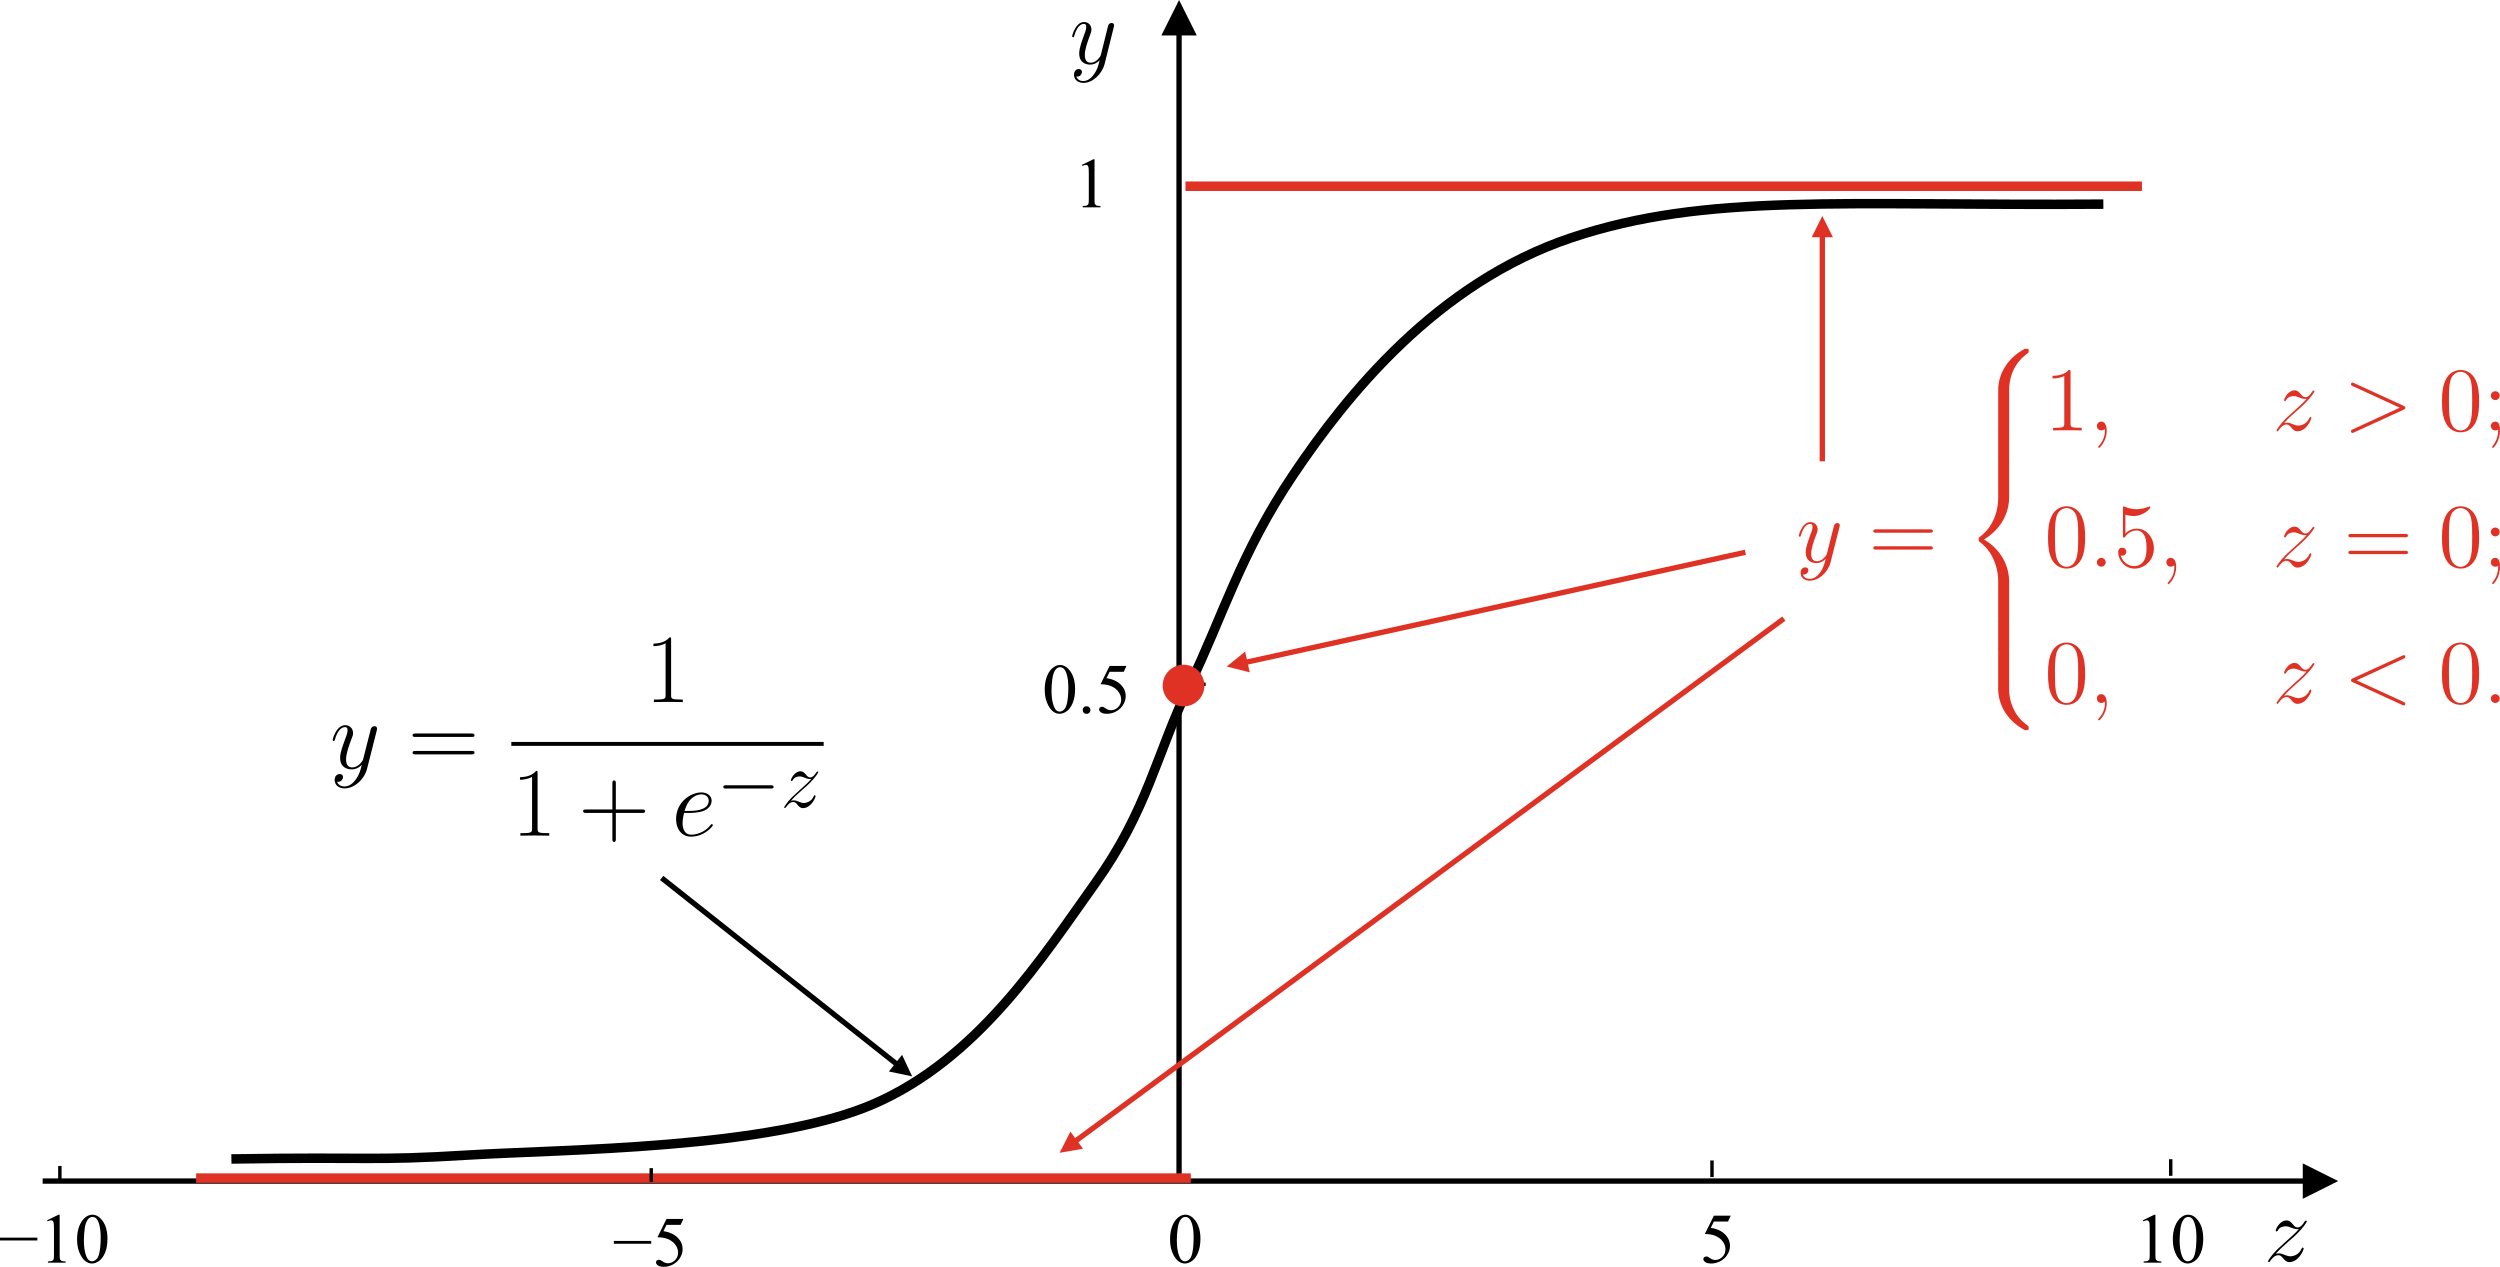 <?xml version="1.0" encoding="UTF-8" standalone="no"?>
<svg
   width="255.117pt"
   height="129.273pt"
   viewBox="0 0 255.117 129.273"
   version="1.1"
   id="svg3676"
   xmlns="http://www.w3.org/2000/svg"
   xmlns:svg="http://www.w3.org/2000/svg">
  <defs
     id="defs458" />
  <path
     fill-rule="nonzero"
     fill="#000000"
     fill-opacity="1"
     d="m 120.047,3.254 h 0.543 V 120.281 h -0.543 z M 118.512,3.617 120.32,-5.0000001e-6 122.129,3.617 h -3.617"
     id="path3448" />
  <path
     fill-rule="nonzero"
     fill="#000000"
     fill-opacity="1"
     d="M 4.352,120.254 H 235.348 v 0.543 H 4.352 Z m 230.637,-1.535 3.617,1.805 -3.617,1.809 v -3.613"
     id="path3450" />
  <path
     fill="none"
     stroke-width="0.35"
     stroke-linecap="butt"
     stroke-linejoin="miter"
     stroke="#000000"
     stroke-opacity="1"
     stroke-miterlimit="10"
     d="m 121.078,19.156 h 1.953"
     id="path3452" />
  <path
     fill="none"
     stroke-width="0.35"
     stroke-linecap="butt"
     stroke-linejoin="miter"
     stroke="#000000"
     stroke-opacity="1"
     stroke-miterlimit="10"
     d="m 121.078,69.828 h 1.953"
     id="path3454" />
  <path
     fill="none"
     stroke-width="0.97"
     stroke-linecap="butt"
     stroke-linejoin="miter"
     stroke="#df3224"
     stroke-opacity="1"
     stroke-miterlimit="10"
     d="m 120.973,19.004 h 97.605"
     id="path3456" />
  <path
     fill="none"
     stroke-width="0.97"
     stroke-linecap="butt"
     stroke-linejoin="miter"
     stroke="#df3224"
     stroke-opacity="1"
     stroke-miterlimit="10"
     d="M 20.012,120.223 H 121.52"
     id="path3458" />
  <path
     fill-rule="nonzero"
     fill="#000000"
     fill-opacity="1"
     d="m 119.781,128.125 c 0.305,0.543 0.688,0.812 1.145,0.812 0.23,0 0.469,-0.09 0.719,-0.266 0.25,-0.172 0.453,-0.457 0.613,-0.844 0.16,-0.391 0.242,-0.863 0.242,-1.422 0,-0.793 -0.184,-1.426 -0.547,-1.891 -0.297,-0.371 -0.625,-0.559 -0.992,-0.559 -0.227,0 -0.445,0.074 -0.66,0.227 -0.273,0.195 -0.492,0.488 -0.656,0.883 -0.164,0.398 -0.246,0.867 -0.246,1.414 0,0.645 0.125,1.191 0.383,1.645 m 0.402,-2.797 c 0.059,-0.418 0.176,-0.727 0.344,-0.922 0.125,-0.145 0.27,-0.219 0.43,-0.219 0.137,0 0.254,0.039 0.352,0.117 0.133,0.113 0.242,0.309 0.328,0.578 0.113,0.363 0.168,0.824 0.168,1.367 0,0.738 -0.055,1.312 -0.16,1.719 -0.07,0.266 -0.176,0.461 -0.312,0.574 -0.137,0.113 -0.27,0.172 -0.395,0.172 -0.27,0 -0.469,-0.176 -0.602,-0.527 -0.164,-0.418 -0.246,-0.957 -0.246,-1.617 0,-0.406 0.031,-0.82 0.094,-1.242"
     id="path3460" />
  <path
     fill-rule="nonzero"
     fill="#df3224"
     fill-opacity="1"
     d="m 186.234,23.848 h -0.543 v 23.23 h 0.543 z m 0.812,0.363 -1.086,-2.172 -1.082,2.172 h 2.168"
     id="path3462" />
  <path
     fill-rule="nonzero"
     fill="#df3224"
     fill-opacity="1"
     d="m 178.051,56.094 -51.164,11.27 0.113,0.531 51.168,-11.273 z m -50.988,10.398 -1.883,1.523 2.352,0.598 -0.469,-2.121"
     id="path3464" />
  <path
     fill-rule="nonzero"
     fill="#df3224"
     fill-opacity="1"
     d="m 181.879,62.91 -72.457,53.437 0.324,0.438 72.453,-53.441 z m -72.648,52.566 -1.102,2.164 2.391,-0.418 -1.289,-1.746"
     id="path3466" />
  <path
     fill-rule="nonzero"
     fill="#000000"
     fill-opacity="1"
     d="m 174.898,124.055 -0.922,1.863 c 0.441,0.016 0.793,0.078 1.051,0.184 0.328,0.141 0.586,0.332 0.773,0.582 0.188,0.25 0.277,0.523 0.277,0.812 0,0.301 -0.102,0.555 -0.312,0.762 -0.211,0.211 -0.453,0.316 -0.727,0.316 -0.18,0 -0.363,-0.062 -0.539,-0.188 -0.109,-0.078 -0.188,-0.125 -0.234,-0.145 l -0.16,-0.027 -0.207,0.074 -0.082,0.176 c 0,0.117 0.066,0.227 0.199,0.324 0.129,0.098 0.34,0.148 0.625,0.148 0.285,0 0.566,-0.066 0.836,-0.195 0.191,-0.094 0.363,-0.211 0.52,-0.363 0.156,-0.152 0.285,-0.336 0.387,-0.551 0.105,-0.215 0.156,-0.445 0.156,-0.699 0,-0.434 -0.16,-0.812 -0.469,-1.133 -0.367,-0.371 -0.863,-0.605 -1.488,-0.695 l 0.316,-0.645 h 1.441 l 0.277,-0.602 h -1.719"
     id="path3468" />
  <path
     fill="none"
     stroke-width="0.35"
     stroke-linecap="butt"
     stroke-linejoin="miter"
     stroke="#000000"
     stroke-opacity="1"
     stroke-miterlimit="10"
     d="m 221.516,119.988 v -1.695"
     id="path3470" />
  <path
     fill="none"
     stroke-width="0.35"
     stroke-linecap="butt"
     stroke-linejoin="miter"
     stroke="#000000"
     stroke-opacity="1"
     stroke-miterlimit="10"
     d="m 174.703,120.117 v -1.695"
     id="path3472" />
  <path
     fill-rule="nonzero"
     fill="#000000"
     fill-opacity="1"
     d="m 218.723,124.633 c 0.156,-0.07 0.277,-0.109 0.367,-0.109 l 0.156,0.055 0.09,0.168 c 0.023,0.098 0.035,0.32 0.035,0.672 v 2.59 c 0,0.285 -0.012,0.461 -0.039,0.516 l -0.137,0.141 c -0.066,0.031 -0.215,0.051 -0.441,0.059 v 0.129 h 1.805 v -0.129 c -0.215,-0.008 -0.359,-0.027 -0.43,-0.062 l -0.141,-0.152 c -0.023,-0.066 -0.035,-0.234 -0.035,-0.5 v -4.051 h -0.113 l -1.168,0.566 z m 3.391,3.492 c 0.305,0.543 0.684,0.812 1.141,0.812 0.234,0 0.473,-0.09 0.723,-0.266 0.246,-0.176 0.453,-0.457 0.613,-0.848 0.16,-0.387 0.242,-0.859 0.242,-1.418 0,-0.793 -0.184,-1.426 -0.551,-1.887 -0.289,-0.379 -0.621,-0.562 -0.988,-0.562 -0.227,0 -0.449,0.074 -0.66,0.227 -0.273,0.195 -0.492,0.488 -0.656,0.887 -0.164,0.395 -0.25,0.863 -0.25,1.41 0,0.645 0.129,1.191 0.387,1.645 m 0.398,-2.797 c 0.062,-0.418 0.18,-0.727 0.352,-0.922 0.121,-0.145 0.266,-0.219 0.426,-0.219 0.137,0 0.254,0.039 0.348,0.117 0.137,0.113 0.246,0.309 0.328,0.578 0.117,0.367 0.172,0.82 0.172,1.367 0,0.738 -0.055,1.312 -0.164,1.719 -0.07,0.266 -0.172,0.461 -0.309,0.574 -0.137,0.113 -0.27,0.168 -0.398,0.168 -0.266,0 -0.465,-0.172 -0.598,-0.523 -0.164,-0.418 -0.246,-0.957 -0.246,-1.617 0,-0.406 0.031,-0.82 0.09,-1.242"
     id="path3474" />
  <path
     fill="none"
     stroke-width="0.97"
     stroke-linecap="butt"
     stroke-linejoin="miter"
     stroke="#000000"
     stroke-opacity="1"
     stroke-miterlimit="10"
     d="m 214.641,20.832 c -26.754,0.191 -40.484,-1.18 -54.262,3.422 -13.773,4.598 -22.977,16.113 -28.398,24.184 -5.426,8.074 -7.219,14.523 -10.59,21.477 -3.371,6.953 -4.254,12.703 -9.629,20.223 -5.371,7.523 -11.953,17.898 -22.621,22.523 -10.672,4.617 -31.535,4.609 -41.395,5.211 -9.863,0.602 -9.531,0.164 -24.133,0.398"
     id="path3476" />
  <path
     fill="none"
     stroke-width="0.35"
     stroke-linecap="butt"
     stroke-linejoin="miter"
     stroke="#000000"
     stroke-opacity="1"
     stroke-miterlimit="10"
     d="m 66.457,120.602 v -1.398"
     id="path3478" />
  <path
     fill="none"
     stroke-width="0.35"
     stroke-linecap="butt"
     stroke-linejoin="miter"
     stroke="#000000"
     stroke-opacity="1"
     stroke-miterlimit="10"
     d="m 6.109,120.68 v -1.695"
     id="path3480" />
  <path
     fill-rule="evenodd"
     fill="#df3224"
     fill-opacity="1"
     d="m 118.824,69.961 c 0,-1.078 0.875,-1.953 1.953,-1.953 1.078,0 1.953,0.875 1.953,1.953 0,1.078 -0.875,1.949 -1.953,1.949 -1.078,0 -1.953,-0.871 -1.953,-1.949"
     id="path3482" />
  <path
     fill="none"
     stroke-width="0.35"
     stroke-linecap="butt"
     stroke-linejoin="miter"
     stroke="#df3224"
     stroke-opacity="1"
     stroke-miterlimit="10"
     d="m 118.824,69.961 c 0,-1.078 0.875,-1.953 1.953,-1.953 1.078,0 1.953,0.875 1.953,1.953 0,1.078 -0.875,1.949 -1.953,1.949 -1.078,0 -1.953,-0.871 -1.953,-1.949 z m 0,0"
     id="path3484" />
  <path
     fill-rule="nonzero"
     fill="#000000"
     fill-opacity="1"
     d="m 67.691,89.379 24.145,19.125 -0.34,0.426 -24.145,-19.125 z m 24.363,18.266 1.027,2.195 -2.371,-0.496 1.344,-1.699"
     id="path3486" />
  <path
     fill-rule="nonzero"
     fill="#000000"
     fill-opacity="1"
     d="m 4e-6,126.586 h 3.812 v -0.289 H 4e-6 Z m 0,0"
     id="path3488" />
  <path
     fill-rule="nonzero"
     fill="#000000"
     fill-opacity="1"
     d="m 4.859,124.633 c 0.156,-0.07 0.277,-0.109 0.363,-0.109 l 0.16,0.055 0.086,0.168 c 0.027,0.098 0.039,0.32 0.039,0.672 v 2.59 c 0,0.285 -0.016,0.461 -0.039,0.516 l -0.137,0.141 c -0.066,0.031 -0.215,0.051 -0.441,0.059 v 0.129 h 1.805 v -0.129 c -0.215,-0.008 -0.359,-0.027 -0.434,-0.062 l -0.137,-0.152 c -0.023,-0.066 -0.035,-0.234 -0.035,-0.5 v -4.051 h -0.117 l -1.164,0.566 z m 3.391,3.492 c 0.305,0.543 0.684,0.812 1.145,0.812 0.23,0 0.469,-0.09 0.719,-0.266 0.246,-0.176 0.453,-0.457 0.613,-0.848 0.16,-0.387 0.238,-0.859 0.238,-1.418 0,-0.793 -0.18,-1.426 -0.547,-1.887 -0.293,-0.379 -0.621,-0.562 -0.992,-0.562 -0.227,0 -0.445,0.074 -0.656,0.227 -0.273,0.195 -0.492,0.488 -0.66,0.887 -0.164,0.395 -0.246,0.863 -0.246,1.41 0,0.645 0.129,1.191 0.387,1.645 m 0.398,-2.797 c 0.062,-0.418 0.18,-0.727 0.348,-0.922 0.125,-0.145 0.266,-0.219 0.426,-0.219 0.141,0 0.254,0.039 0.352,0.117 0.137,0.113 0.246,0.309 0.332,0.578 0.109,0.367 0.168,0.82 0.168,1.367 0,0.738 -0.055,1.312 -0.164,1.719 -0.07,0.266 -0.172,0.461 -0.312,0.574 -0.137,0.113 -0.266,0.168 -0.395,0.168 -0.266,0 -0.465,-0.172 -0.602,-0.523 -0.164,-0.418 -0.242,-0.957 -0.242,-1.617 0,-0.406 0.031,-0.82 0.09,-1.242"
     id="path3490" />
  <path
     fill-rule="nonzero"
     fill="#000000"
     fill-opacity="1"
     d="m 106.996,72.031 c 0.301,0.539 0.684,0.809 1.141,0.809 0.23,0 0.473,-0.09 0.719,-0.262 0.25,-0.18 0.457,-0.461 0.613,-0.852 0.16,-0.387 0.242,-0.859 0.242,-1.418 0,-0.793 -0.184,-1.422 -0.547,-1.887 -0.293,-0.375 -0.625,-0.562 -0.992,-0.562 -0.227,0 -0.445,0.074 -0.656,0.23 -0.273,0.191 -0.496,0.488 -0.66,0.879 -0.164,0.398 -0.246,0.867 -0.246,1.414 0,0.641 0.129,1.191 0.387,1.648 m 0.398,-2.801 c 0.062,-0.418 0.176,-0.727 0.348,-0.922 0.125,-0.145 0.266,-0.219 0.426,-0.219 0.137,0 0.254,0.043 0.352,0.121 0.133,0.113 0.242,0.305 0.328,0.574 0.113,0.363 0.172,0.824 0.172,1.371 0,0.734 -0.059,1.309 -0.164,1.715 -0.07,0.27 -0.176,0.461 -0.312,0.574 -0.137,0.113 -0.27,0.172 -0.395,0.172 -0.27,0 -0.469,-0.176 -0.602,-0.527 -0.164,-0.418 -0.246,-0.957 -0.246,-1.617 0,-0.406 0.031,-0.82 0.094,-1.242 m 3.203,2.949 c -0.078,0.078 -0.113,0.172 -0.113,0.281 0,0.109 0.035,0.203 0.113,0.277 0.074,0.078 0.168,0.113 0.277,0.113 0.109,0 0.203,-0.035 0.277,-0.113 0.078,-0.074 0.117,-0.168 0.117,-0.277 0,-0.109 -0.039,-0.203 -0.113,-0.277 -0.078,-0.078 -0.172,-0.113 -0.281,-0.113 -0.109,0 -0.203,0.035 -0.277,0.109 m 2.633,-4.223 -0.922,1.863 c 0.441,0.019 0.793,0.078 1.051,0.188 0.328,0.133 0.586,0.328 0.77,0.582 0.188,0.25 0.281,0.52 0.281,0.809 0,0.301 -0.105,0.555 -0.312,0.766 -0.211,0.207 -0.453,0.312 -0.727,0.312 -0.184,0 -0.363,-0.062 -0.539,-0.184 -0.113,-0.078 -0.188,-0.129 -0.234,-0.148 l -0.16,-0.027 -0.207,0.078 -0.082,0.176 c 0,0.117 0.066,0.223 0.195,0.32 0.133,0.102 0.344,0.148 0.629,0.148 0.285,0 0.566,-0.066 0.836,-0.195 0.191,-0.094 0.363,-0.215 0.52,-0.363 0.156,-0.152 0.285,-0.336 0.387,-0.551 0.105,-0.215 0.156,-0.445 0.156,-0.699 0,-0.434 -0.16,-0.812 -0.473,-1.133 -0.363,-0.371 -0.859,-0.602 -1.484,-0.695 l 0.316,-0.645 h 1.441 l 0.277,-0.602 h -1.719"
     id="path3492" />
  <path
     fill-rule="nonzero"
     fill="#000000"
     fill-opacity="1"
     d="m 110.461,16.93 c 0.156,-0.074 0.277,-0.109 0.363,-0.109 l 0.16,0.051 0.09,0.168 c 0.023,0.098 0.035,0.324 0.035,0.672 v 2.594 c 0,0.289 -0.016,0.461 -0.039,0.52 l -0.141,0.137 c -0.062,0.035 -0.211,0.055 -0.438,0.059 v 0.133 h 1.805 v -0.133 c -0.215,-0.004 -0.359,-0.023 -0.43,-0.059 l -0.141,-0.152 c -0.019,-0.066 -0.031,-0.234 -0.031,-0.504 v -4.055 h -0.117 l -1.172,0.57 0.055,0.109"
     id="path3494" />
  <path
     fill-rule="nonzero"
     fill="#000000"
     fill-opacity="1"
     d="m 62.641,126.922 h 3.812 v -0.289 h -3.812 z m 0,0"
     id="path3496" />
  <path
     fill-rule="nonzero"
     fill="#000000"
     fill-opacity="1"
     d="m 68.012,124.391 -0.918,1.863 c 0.445,0.016 0.793,0.078 1.051,0.184 0.328,0.137 0.586,0.332 0.77,0.582 0.188,0.254 0.281,0.523 0.281,0.812 0,0.301 -0.105,0.555 -0.312,0.762 -0.211,0.211 -0.453,0.316 -0.727,0.316 -0.184,0 -0.363,-0.062 -0.539,-0.188 -0.109,-0.074 -0.188,-0.125 -0.234,-0.145 l -0.16,-0.027 -0.207,0.074 -0.082,0.176 c 0,0.117 0.066,0.227 0.195,0.324 0.133,0.098 0.344,0.148 0.629,0.148 0.285,0 0.566,-0.066 0.836,-0.195 0.191,-0.094 0.363,-0.211 0.52,-0.363 0.156,-0.152 0.285,-0.336 0.387,-0.551 0.105,-0.215 0.156,-0.445 0.156,-0.699 0,-0.434 -0.156,-0.812 -0.473,-1.133 -0.363,-0.371 -0.859,-0.605 -1.484,-0.695 l 0.312,-0.645 h 1.445 l 0.277,-0.602 h -1.723"
     id="path3498" />
  <path
     fill-rule="nonzero"
     fill="#000000"
     fill-opacity="1"
     d="m 36.316,79.535 c -0.273,0.379 -0.668,0.719 -1.16,0.719 -0.121,0 -0.605,-0.019 -0.758,-0.48 l 0.102,0.012 c 0.301,0 0.504,-0.262 0.504,-0.492 0,-0.23 -0.191,-0.309 -0.344,-0.309 -0.16,0 -0.512,0.121 -0.512,0.609 0,0.512 0.434,0.863 1.008,0.863 1.008,0 2.027,-0.922 2.309,-2.035 l 0.988,-3.902 0.027,-0.168 c 0,-0.152 -0.121,-0.25 -0.27,-0.25 -0.09,0 -0.305,0.039 -0.383,0.34 l -0.746,2.941 c -0.051,0.18 -0.051,0.199 -0.133,0.312 -0.199,0.277 -0.535,0.617 -1.016,0.617 -0.566,0 -0.617,-0.551 -0.617,-0.82 0,-0.57 0.273,-1.34 0.543,-2.059 0.113,-0.293 0.172,-0.434 0.172,-0.633 0,-0.418 -0.301,-0.801 -0.797,-0.801 -0.926,0 -1.297,1.453 -1.297,1.531 l 0.109,0.09 c 0.09,0 0.102,-0.039 0.141,-0.176 0.242,-0.844 0.625,-1.246 1.02,-1.246 0.09,0 0.262,0 0.262,0.332 0,0.262 -0.109,0.551 -0.262,0.93 -0.496,1.312 -0.496,1.641 -0.496,1.883 0,0.949 0.688,1.168 1.191,1.168 0.293,0 0.652,-0.09 1.008,-0.457 l 0.008,0.008 c -0.148,0.59 -0.25,0.98 -0.602,1.473"
     id="path3500" />
  <path
     fill-rule="nonzero"
     fill="#000000"
     fill-opacity="1"
     d="m 48.121,75.203 c 0.152,0 0.301,0 0.301,-0.172 0,-0.18 -0.172,-0.18 -0.344,-0.18 h -5.633 c -0.172,0 -0.344,0 -0.344,0.18 0,0.172 0.152,0.172 0.305,0.172 z m -0.043,1.781 c 0.172,0 0.344,0 0.344,-0.184 0,-0.168 -0.148,-0.168 -0.301,-0.168 h -5.715 c -0.152,0 -0.305,0 -0.305,0.168 0,0.184 0.172,0.184 0.344,0.184 h 5.633"
     id="path3502" />
  <path
     fill-rule="nonzero"
     fill="#000000"
     fill-opacity="1"
     d="m 68.484,65.25 c 0,-0.207 -0.012,-0.219 -0.148,-0.219 -0.395,0.469 -0.992,0.621 -1.555,0.641 l -0.09,0.019 c -0.012,0.019 -0.012,0.039 -0.012,0.25 0.312,0 0.836,-0.062 1.242,-0.301 v 5.273 c 0,0.352 -0.019,0.469 -0.891,0.469 h -0.301 v 0.262 c 0.484,-0.008 0.988,-0.019 1.473,-0.019 0.48,0 0.988,0.012 1.473,0.019 v -0.262 h -0.305 c -0.867,0 -0.887,-0.105 -0.887,-0.469 v -5.664"
     id="path3504" />
  <path
     fill-rule="nonzero"
     fill="#000000"
     fill-opacity="1"
     d="m 52.18,76.113 h 31.871 v -0.402 h -31.871 z m 0,0"
     id="path3506" />
  <path
     fill-rule="nonzero"
     fill="#000000"
     fill-opacity="1"
     d="m 54.859,78.883 c 0,-0.207 -0.008,-0.219 -0.148,-0.219 -0.395,0.469 -0.988,0.621 -1.555,0.641 l -0.09,0.019 c -0.008,0.019 -0.008,0.039 -0.008,0.25 0.309,0 0.836,-0.062 1.238,-0.301 v 5.273 c 0,0.352 -0.019,0.469 -0.887,0.469 h -0.305 v 0.262 c 0.484,-0.008 0.988,-0.019 1.473,-0.019 0.484,0 0.988,0.012 1.473,0.019 v -0.262 h -0.301 c -0.867,0 -0.891,-0.109 -0.891,-0.469 v -5.664"
     id="path3508" />
  <path
     fill-rule="nonzero"
     fill="#000000"
     fill-opacity="1"
     d="m 62.844,82.957 h 2.672 c 0.141,0 0.312,0 0.312,-0.172 0,-0.18 -0.164,-0.18 -0.312,-0.18 h -2.672 v -2.652 c 0,-0.141 0,-0.309 -0.172,-0.309 -0.18,0 -0.18,0.16 -0.18,0.309 v 2.652 h -2.672 c -0.145,0 -0.316,0 -0.316,0.172 0,0.18 0.164,0.18 0.316,0.18 h 2.672 v 2.648 c 0,0.141 0,0.312 0.168,0.312 0.184,0 0.184,-0.16 0.184,-0.312 v -2.648"
     id="path3510" />
  <path
     fill-rule="nonzero"
     fill="#000000"
     fill-opacity="1"
     d="m 70.344,82.957 c 0.273,0 0.957,-0.019 1.441,-0.203 0.766,-0.289 0.836,-0.871 0.836,-1.047 0,-0.441 -0.383,-0.844 -1.047,-0.844 -1.059,0 -2.582,0.949 -2.582,2.734 0,1.047 0.605,1.781 1.523,1.781 1.371,0 2.238,-1.062 2.238,-1.191 l -0.102,-0.109 -0.133,0.098 c -0.641,0.852 -1.602,1 -1.984,1 -0.574,0 -0.879,-0.449 -0.879,-1.188 0,-0.141 0,-0.391 0.152,-1.031 z m -0.484,-0.203 c 0.434,-1.539 1.391,-1.688 1.715,-1.688 0.441,0 0.746,0.258 0.746,0.641 0,1.047 -1.617,1.047 -2.039,1.047 h -0.422"
     id="path3512" />
  <path
     fill-rule="nonzero"
     fill="#000000"
     fill-opacity="1"
     d="m 78.652,80.469 c 0.141,0 0.293,0 0.293,-0.168 0,-0.168 -0.152,-0.168 -0.293,-0.168 h -4.547 c -0.145,0 -0.293,0 -0.293,0.168 0,0.168 0.148,0.168 0.293,0.168 h 4.547"
     id="path3514" />
  <path
     fill-rule="nonzero"
     fill="#000000"
     fill-opacity="1"
     d="m 80.719,81.711 c 0.359,-0.41 0.652,-0.668 1.074,-1.043 0.504,-0.434 0.723,-0.641 0.84,-0.766 0.59,-0.578 0.883,-1.062 0.883,-1.125 l -0.086,-0.07 -0.117,0.094 c -0.207,0.355 -0.41,0.531 -0.629,0.531 -0.176,0 -0.27,-0.074 -0.43,-0.273 -0.176,-0.207 -0.32,-0.352 -0.562,-0.352 -0.613,0 -0.984,0.762 -0.984,0.934 l 0.086,0.074 0.102,-0.09 c 0.145,-0.332 0.547,-0.395 0.703,-0.395 0.176,0 0.348,0.062 0.523,0.137 0.32,0.133 0.453,0.133 0.539,0.133 l 0.133,-0.008 c -0.277,0.324 -0.73,0.723 -1.109,1.066 l -0.848,0.777 c -0.512,0.516 -0.824,1.008 -0.824,1.066 l 0.094,0.066 0.117,-0.105 c 0.133,-0.211 0.402,-0.52 0.711,-0.52 0.18,0 0.262,0.059 0.43,0.266 0.16,0.184 0.305,0.359 0.57,0.359 0.824,0 1.297,-1.059 1.297,-1.25 l -0.094,-0.082 -0.102,0.113 c -0.184,0.492 -0.68,0.695 -1.008,0.695 -0.176,0 -0.344,-0.059 -0.52,-0.137 -0.336,-0.133 -0.43,-0.133 -0.539,-0.133 l -0.25,0.035"
     id="path3516" />
  <path
     fill-rule="nonzero"
     fill="#000000"
     fill-opacity="1"
     d="m 232.238,127.937 c 0.41,-0.461 0.742,-0.754 1.219,-1.18 0.574,-0.488 0.82,-0.723 0.953,-0.863 0.668,-0.652 1,-1.199 1,-1.273 l -0.094,-0.078 -0.133,0.105 c -0.238,0.406 -0.469,0.605 -0.715,0.605 -0.203,0 -0.305,-0.086 -0.484,-0.312 -0.203,-0.234 -0.367,-0.398 -0.641,-0.398 -0.695,0 -1.117,0.859 -1.117,1.059 l 0.098,0.082 0.113,-0.102 c 0.16,-0.379 0.617,-0.445 0.801,-0.445 0.199,0 0.391,0.066 0.594,0.152 0.359,0.148 0.512,0.148 0.609,0.148 l 0.148,-0.008 c -0.312,0.367 -0.828,0.82 -1.258,1.207 l -0.961,0.879 c -0.582,0.582 -0.934,1.141 -0.934,1.203 l 0.105,0.078 c 0.055,0 0.066,-0.012 0.133,-0.125 0.152,-0.234 0.457,-0.582 0.809,-0.582 0.199,0 0.297,0.062 0.488,0.301 0.18,0.207 0.344,0.406 0.645,0.406 0.938,0 1.469,-1.199 1.469,-1.414 l -0.102,-0.094 -0.117,0.133 c -0.207,0.555 -0.77,0.781 -1.141,0.781 -0.203,0 -0.395,-0.066 -0.594,-0.152 -0.379,-0.148 -0.484,-0.148 -0.609,-0.148 l -0.285,0.035"
     id="path3518" />
  <path
     fill-rule="nonzero"
     fill="#000000"
     fill-opacity="1"
     d="m 111.641,7.574 c -0.258,0.367 -0.629,0.695 -1.094,0.695 -0.113,0 -0.57,-0.019 -0.715,-0.465 l 0.098,0.012 c 0.285,0 0.477,-0.25 0.477,-0.473 0,-0.223 -0.18,-0.301 -0.324,-0.301 -0.152,0 -0.484,0.117 -0.484,0.59 0,0.492 0.406,0.828 0.949,0.828 0.953,0 1.91,-0.887 2.18,-1.957 l 0.934,-3.758 0.027,-0.164 c 0,-0.145 -0.113,-0.238 -0.258,-0.238 -0.086,0 -0.285,0.035 -0.363,0.324 l -0.703,2.836 c -0.047,0.172 -0.047,0.191 -0.121,0.297 -0.191,0.27 -0.504,0.598 -0.961,0.598 -0.535,0 -0.582,-0.531 -0.582,-0.789 0,-0.551 0.258,-1.293 0.516,-1.984 0.105,-0.281 0.16,-0.414 0.16,-0.609 0,-0.402 -0.285,-0.77 -0.75,-0.77 -0.875,0 -1.227,1.398 -1.227,1.473 l 0.102,0.09 c 0.086,0 0.098,-0.043 0.133,-0.176 0.23,-0.809 0.594,-1.195 0.961,-1.195 0.086,0 0.25,0 0.25,0.32 0,0.25 -0.105,0.527 -0.25,0.895 -0.465,1.262 -0.465,1.582 -0.465,1.812 0,0.914 0.648,1.129 1.121,1.129 0.277,0 0.621,-0.09 0.953,-0.445 l 0.008,0.012 c -0.141,0.566 -0.238,0.941 -0.57,1.414"
     id="path3520" />
  <path
     fill-rule="nonzero"
     fill="#df3224"
     fill-opacity="1"
     d="m 185.746,58.406 c -0.254,0.352 -0.617,0.668 -1.074,0.668 -0.109,0 -0.559,-0.019 -0.699,-0.445 l 0.094,0.008 c 0.281,0 0.469,-0.242 0.469,-0.453 0,-0.215 -0.176,-0.289 -0.32,-0.289 -0.148,0 -0.473,0.113 -0.473,0.566 0,0.473 0.398,0.797 0.93,0.797 0.934,0 1.871,-0.852 2.133,-1.883 l 0.914,-3.617 0.027,-0.156 c 0,-0.141 -0.113,-0.23 -0.25,-0.23 -0.086,0 -0.281,0.035 -0.355,0.316 l -0.688,2.723 c -0.047,0.168 -0.047,0.188 -0.121,0.289 -0.188,0.258 -0.496,0.574 -0.941,0.574 -0.52,0 -0.566,-0.512 -0.566,-0.762 0,-0.527 0.25,-1.242 0.5,-1.906 0.102,-0.273 0.16,-0.402 0.16,-0.586 0,-0.391 -0.281,-0.742 -0.738,-0.742 -0.855,0 -1.199,1.344 -1.199,1.418 l 0.105,0.082 c 0.082,0 0.09,-0.035 0.129,-0.164 0.223,-0.777 0.578,-1.152 0.938,-1.152 0.086,0 0.242,0 0.242,0.309 0,0.238 -0.102,0.512 -0.242,0.863 -0.453,1.211 -0.453,1.52 -0.453,1.742 0,0.879 0.633,1.086 1.098,1.086 0.27,0 0.602,-0.086 0.93,-0.43 l 0.008,0.012 c -0.137,0.547 -0.23,0.906 -0.555,1.363"
     id="path3522" />
  <path
     fill-rule="nonzero"
     fill="#df3224"
     fill-opacity="1"
     d="m 196.945,54.363 c 0.129,0 0.297,0 0.297,-0.168 0,-0.176 -0.16,-0.176 -0.297,-0.176 h -5.484 c -0.129,0 -0.297,0 -0.297,0.164 0,0.18 0.156,0.18 0.297,0.18 z m 0,1.723 c 0.129,0 0.297,0 0.297,-0.168 0,-0.176 -0.16,-0.176 -0.297,-0.176 h -5.484 c -0.129,0 -0.297,0 -0.297,0.168 0,0.176 0.156,0.176 0.297,0.176 h 5.484"
     id="path3524" />
  <path
     fill-rule="nonzero"
     fill="#df3224"
     fill-opacity="1"
     d="m 205.027,39.777 c 0,-0.762 0.207,-2.531 1.863,-3.699 0.117,-0.09 0.129,-0.102 0.129,-0.27 0,-0.211 -0.012,-0.219 -0.242,-0.219 h -0.148 c -2,1.07 -2.719,2.824 -2.719,4.188 v 3.988 c 0,0.242 0.008,0.25 0.262,0.25 h 0.594 c 0.254,0 0.262,-0.008 0.262,-0.25 v -3.988"
     id="path3526" />
  <path
     fill-rule="nonzero"
     fill="#df3224"
     fill-opacity="1"
     d="m 205.027,44.078 c 0,-0.238 -0.008,-0.246 -0.262,-0.246 h -0.594 c -0.254,0 -0.262,0.008 -0.262,0.246 v 2.469 c 0,0.238 0.008,0.25 0.262,0.25 h 0.594 c 0.254,0 0.262,-0.012 0.262,-0.25 v -2.469"
     id="path3528" />
  <path
     fill-rule="nonzero"
     fill="#df3224"
     fill-opacity="1"
     d="m 203.91,63.234 c 0,0.242 0.008,0.25 0.262,0.25 h 0.598 c 0.25,0 0.258,-0.008 0.258,-0.25 v -3.91 c 0,-1.121 -0.473,-3.016 -2.562,-4.277 2.105,-1.27 2.562,-3.18 2.562,-4.273 v -3.91 c 0,-0.242 -0.008,-0.25 -0.258,-0.25 h -0.598 c -0.254,0 -0.262,0.008 -0.262,0.25 v 3.918 c 0,0.781 -0.164,2.711 -1.879,4.008 -0.102,0.082 -0.113,0.094 -0.113,0.258 0,0.168 0.012,0.176 0.113,0.262 0.242,0.184 0.883,0.676 1.328,1.613 0.363,0.742 0.551,1.566 0.551,2.391 v 3.922"
     id="path3530" />
  <path
     fill-rule="nonzero"
     fill="#df3224"
     fill-opacity="1"
     d="m 205.027,63.551 c 0,-0.242 -0.008,-0.25 -0.262,-0.25 h -0.594 c -0.254,0 -0.262,0.008 -0.262,0.25 v 2.465 c 0,0.242 0.008,0.254 0.262,0.254 h 0.594 c 0.254,0 0.262,-0.012 0.262,-0.254 v -2.465"
     id="path3532" />
  <path
     fill-rule="nonzero"
     fill="#df3224"
     fill-opacity="1"
     d="m 206.777,74.508 c 0.23,0 0.242,-0.008 0.242,-0.223 0,-0.164 -0.012,-0.172 -0.047,-0.203 -0.289,-0.211 -0.957,-0.684 -1.395,-1.539 -0.367,-0.703 -0.551,-1.418 -0.551,-2.223 v -3.988 c 0,-0.242 -0.008,-0.25 -0.262,-0.25 h -0.594 c -0.254,0 -0.262,0.008 -0.262,0.25 v 3.988 c 0,1.371 0.719,3.125 2.719,4.188 h 0.148"
     id="path3534" />
  <path
     fill-rule="nonzero"
     fill="#df3224"
     fill-opacity="1"
     d="m 211.293,37.977 c 0,-0.215 0,-0.219 -0.188,-0.219 -0.223,0.25 -0.688,0.59 -1.648,0.59 v 0.27 c 0.215,0 0.68,0 1.195,-0.238 v 4.828 c 0,0.336 -0.031,0.445 -0.852,0.445 h -0.285 v 0.27 c 0.25,-0.016 1.152,-0.016 1.461,-0.016 0.305,0 1.199,0 1.453,0.016 v -0.27 h -0.289 c -0.82,0 -0.848,-0.109 -0.848,-0.445 v -5.23"
     id="path3536" />
  <path
     fill-rule="nonzero"
     fill="#df3224"
     fill-opacity="1"
     d="m 214.984,43.961 c 0,-0.539 -0.176,-0.938 -0.559,-0.938 -0.297,0 -0.445,0.242 -0.445,0.445 0,0.203 0.141,0.453 0.453,0.453 0.121,0 0.227,-0.039 0.309,-0.121 l 0.039,-0.019 0.016,0.18 c 0,0.305 -0.055,0.906 -0.594,1.512 -0.102,0.109 -0.102,0.129 -0.102,0.145 l 0.094,0.094 c 0.07,0 0.789,-0.684 0.789,-1.75"
     id="path3538" />
  <path
     fill-rule="nonzero"
     fill="#df3224"
     fill-opacity="1"
     d="m 233.09,43.172 c 0.398,-0.457 0.723,-0.742 1.191,-1.16 0.555,-0.48 0.801,-0.711 0.93,-0.852 0.652,-0.641 0.98,-1.18 0.98,-1.25 l -0.098,-0.078 -0.129,0.105 c -0.234,0.398 -0.457,0.594 -0.703,0.594 -0.191,0 -0.293,-0.086 -0.469,-0.309 -0.199,-0.23 -0.355,-0.391 -0.625,-0.391 -0.68,0 -1.09,0.844 -1.09,1.039 l 0.094,0.086 0.113,-0.105 c 0.156,-0.371 0.605,-0.434 0.777,-0.434 0.199,0 0.387,0.062 0.578,0.148 0.355,0.148 0.508,0.148 0.602,0.148 l 0.145,-0.008 c -0.305,0.359 -0.809,0.805 -1.23,1.184 l -0.938,0.863 c -0.566,0.574 -0.914,1.121 -0.914,1.188 l 0.105,0.074 c 0.055,0 0.062,-0.008 0.129,-0.121 0.148,-0.23 0.449,-0.574 0.793,-0.574 0.195,0 0.289,0.066 0.477,0.297 0.176,0.203 0.332,0.398 0.629,0.398 0.914,0 1.434,-1.176 1.434,-1.391 l -0.102,-0.094 -0.109,0.129 c -0.211,0.547 -0.758,0.77 -1.117,0.77 -0.199,0 -0.387,-0.062 -0.578,-0.145 -0.375,-0.152 -0.477,-0.152 -0.598,-0.152 l -0.277,0.039"
     id="path3540" />
  <path
     fill-rule="nonzero"
     fill="#df3224"
     fill-opacity="1"
     d="m 245.273,41.809 c 0.18,-0.082 0.188,-0.141 0.188,-0.203 0,-0.055 -0.019,-0.121 -0.188,-0.195 l -5.031,-2.309 c -0.125,-0.055 -0.141,-0.066 -0.16,-0.066 -0.113,0 -0.176,0.094 -0.176,0.168 0,0.113 0.07,0.148 0.195,0.203 l 4.781,2.199 -4.789,2.207 c -0.188,0.082 -0.188,0.148 -0.188,0.203 0,0.074 0.062,0.168 0.176,0.168 0.019,0 0.027,-0.012 0.16,-0.066 l 5.031,-2.309"
     id="path3542" />
  <path
     fill-rule="nonzero"
     fill="#df3224"
     fill-opacity="1"
     d="m 252.988,40.957 c 0,-0.77 -0.047,-1.523 -0.379,-2.227 -0.383,-0.77 -1.055,-0.973 -1.512,-0.973 -0.539,0 -1.199,0.27 -1.543,1.039 -0.262,0.582 -0.355,1.156 -0.355,2.16 0,0.898 0.066,1.574 0.402,2.23 0.359,0.707 1.004,0.93 1.484,0.93 0.812,0 1.281,-0.48 1.551,-1.02 0.332,-0.695 0.352,-1.602 0.352,-2.141 m -1.902,2.973 c -0.293,0 -0.898,-0.164 -1.078,-1.176 -0.102,-0.555 -0.102,-1.258 -0.102,-1.91 0,-0.758 0,-1.445 0.148,-1.992 0.156,-0.625 0.637,-0.906 1.031,-0.906 0.355,0 0.898,0.211 1.074,1.008 0.121,0.527 0.121,1.262 0.121,1.891 0,0.621 0,1.328 -0.105,1.891 -0.176,1.02 -0.762,1.195 -1.09,1.195"
     id="path3544" />
  <path
     fill-rule="nonzero"
     fill="#df3224"
     fill-opacity="1"
     d="m 255.086,40.371 c 0,-0.25 -0.211,-0.445 -0.445,-0.445 -0.27,0 -0.457,0.215 -0.457,0.445 0,0.277 0.234,0.457 0.449,0.457 0.25,0 0.453,-0.195 0.453,-0.457 m -0.156,3.461 c 0,0.324 0,0.98 -0.566,1.676 l -0.059,0.113 0.098,0.094 c 0.062,0 0.715,-0.688 0.715,-1.773 0,-0.344 -0.031,-0.918 -0.484,-0.918 -0.27,0 -0.449,0.203 -0.449,0.445 0,0.25 0.18,0.453 0.457,0.453 0.18,0 0.242,-0.055 0.289,-0.09"
     id="path3546" />
  <path
     fill-rule="nonzero"
     fill="#df3224"
     fill-opacity="1"
     d="m 212.781,54.863 c 0,-0.77 -0.047,-1.52 -0.379,-2.227 -0.383,-0.77 -1.055,-0.973 -1.512,-0.973 -0.539,0 -1.199,0.27 -1.543,1.039 -0.262,0.582 -0.352,1.16 -0.352,2.16 0,0.898 0.062,1.578 0.395,2.234 0.363,0.703 1.008,0.926 1.492,0.926 0.809,0 1.277,-0.48 1.543,-1.02 0.336,-0.695 0.355,-1.602 0.355,-2.141 m -1.898,2.977 c -0.297,0 -0.902,-0.168 -1.082,-1.18 -0.098,-0.555 -0.098,-1.258 -0.098,-1.906 0,-0.762 0,-1.449 0.145,-1.996 0.16,-0.621 0.633,-0.906 1.035,-0.906 0.355,0 0.895,0.211 1.07,1.008 0.121,0.531 0.121,1.262 0.121,1.895 0,0.617 0,1.324 -0.102,1.891 -0.18,1.02 -0.766,1.195 -1.09,1.195"
     id="path3548" />
  <path
     fill-rule="nonzero"
     fill="#df3224"
     fill-opacity="1"
     d="m 214.883,57.383 c 0,-0.266 -0.223,-0.453 -0.449,-0.453 -0.27,0 -0.453,0.223 -0.453,0.445 0,0.27 0.223,0.453 0.445,0.453 0.27,0 0.457,-0.219 0.457,-0.445"
     id="path3550" />
  <path
     fill-rule="nonzero"
     fill="#df3224"
     fill-opacity="1"
     d="m 216.891,52.52 c 0.402,0.129 0.73,0.137 0.832,0.137 1.051,0 1.719,-0.77 1.719,-0.898 l -0.07,-0.082 -0.121,0.035 c -0.523,0.223 -0.969,0.25 -1.211,0.25 -0.617,0 -1.055,-0.188 -1.23,-0.258 l -0.094,-0.027 c -0.074,0 -0.074,0.051 -0.074,0.199 v 2.758 c 0,0.164 0,0.223 0.109,0.223 0.047,0 0.059,-0.012 0.152,-0.121 0.262,-0.383 0.695,-0.602 1.164,-0.602 0.492,0 0.734,0.453 0.809,0.609 0.16,0.363 0.168,0.816 0.168,1.168 0,0.355 0,0.883 -0.258,1.297 -0.207,0.336 -0.57,0.566 -0.98,0.566 -0.617,0 -1.219,-0.418 -1.387,-1.094 l 0.148,0.027 c 0.156,0 0.41,-0.09 0.41,-0.406 0,-0.262 -0.18,-0.41 -0.41,-0.41 -0.168,0 -0.41,0.086 -0.41,0.445 0,0.789 0.633,1.688 1.668,1.688 1.051,0 1.973,-0.879 1.973,-2.055 0,-1.105 -0.746,-2.023 -1.723,-2.023 -0.531,0 -0.941,0.23 -1.184,0.492 v -1.918"
     id="path3552" />
  <path
     fill-rule="nonzero"
     fill="#df3224"
     fill-opacity="1"
     d="m 222.074,57.867 c 0,-0.539 -0.176,-0.938 -0.559,-0.938 -0.301,0 -0.445,0.242 -0.445,0.445 0,0.207 0.137,0.453 0.453,0.453 0.121,0 0.223,-0.035 0.309,-0.117 l 0.035,-0.019 0.019,0.176 c 0,0.305 -0.055,0.91 -0.594,1.512 -0.102,0.109 -0.102,0.129 -0.102,0.148 l 0.09,0.094 c 0.074,0 0.793,-0.688 0.793,-1.754"
     id="path3554" />
  <path
     fill-rule="nonzero"
     fill="#df3224"
     fill-opacity="1"
     d="m 233.09,57.078 c 0.398,-0.453 0.723,-0.742 1.191,-1.156 0.555,-0.484 0.801,-0.715 0.93,-0.855 0.652,-0.637 0.98,-1.176 0.98,-1.254 l -0.098,-0.07 -0.129,0.102 c -0.234,0.398 -0.457,0.594 -0.703,0.594 -0.191,0 -0.293,-0.086 -0.469,-0.305 -0.199,-0.23 -0.355,-0.391 -0.625,-0.391 -0.68,0 -1.09,0.844 -1.09,1.039 l 0.094,0.082 0.113,-0.102 c 0.156,-0.371 0.605,-0.438 0.777,-0.438 0.199,0 0.387,0.066 0.578,0.148 0.355,0.148 0.508,0.148 0.602,0.148 l 0.145,-0.008 c -0.305,0.359 -0.809,0.805 -1.23,1.188 l -0.938,0.859 c -0.566,0.578 -0.914,1.125 -0.914,1.188 l 0.105,0.074 c 0.055,0 0.062,-0.008 0.129,-0.121 0.148,-0.23 0.449,-0.574 0.793,-0.574 0.195,0 0.289,0.066 0.477,0.297 0.176,0.203 0.332,0.398 0.629,0.398 0.914,0 1.434,-1.176 1.434,-1.391 l -0.102,-0.09 -0.109,0.129 c -0.211,0.547 -0.758,0.77 -1.117,0.77 -0.199,0 -0.387,-0.066 -0.578,-0.148 -0.375,-0.148 -0.477,-0.148 -0.598,-0.148 l -0.277,0.035"
     id="path3556" />
  <path
     fill-rule="nonzero"
     fill="#df3224"
     fill-opacity="1"
     d="m 245.426,54.828 c 0.129,0 0.297,0 0.297,-0.168 0,-0.176 -0.156,-0.176 -0.297,-0.176 h -5.484 c -0.129,0 -0.297,0 -0.297,0.164 0,0.18 0.156,0.18 0.297,0.18 z m 0,1.723 c 0.129,0 0.297,0 0.297,-0.168 0,-0.176 -0.156,-0.176 -0.297,-0.176 h -5.484 c -0.129,0 -0.297,0 -0.297,0.168 0,0.176 0.156,0.176 0.297,0.176 h 5.484"
     id="path3558" />
  <path
     fill-rule="nonzero"
     fill="#df3224"
     fill-opacity="1"
     d="m 252.988,54.863 c 0,-0.77 -0.047,-1.52 -0.379,-2.227 -0.383,-0.77 -1.055,-0.973 -1.512,-0.973 -0.539,0 -1.199,0.27 -1.543,1.039 -0.262,0.582 -0.355,1.16 -0.355,2.16 0,0.898 0.066,1.578 0.402,2.234 0.359,0.703 1.004,0.926 1.484,0.926 0.812,0 1.281,-0.48 1.551,-1.02 0.332,-0.695 0.352,-1.602 0.352,-2.141 m -1.902,2.977 c -0.293,0 -0.898,-0.168 -1.078,-1.18 -0.102,-0.555 -0.102,-1.258 -0.102,-1.906 0,-0.762 0,-1.449 0.148,-1.996 0.156,-0.621 0.637,-0.906 1.031,-0.906 0.355,0 0.898,0.211 1.074,1.008 0.121,0.531 0.121,1.262 0.121,1.895 0,0.617 0,1.324 -0.105,1.891 -0.176,1.02 -0.762,1.195 -1.09,1.195"
     id="path3560" />
  <path
     fill-rule="nonzero"
     fill="#df3224"
     fill-opacity="1"
     d="m 255.086,54.281 c 0,-0.25 -0.211,-0.445 -0.445,-0.445 -0.27,0 -0.457,0.211 -0.457,0.445 0,0.277 0.234,0.453 0.449,0.453 0.25,0 0.453,-0.195 0.453,-0.453 m -0.156,3.457 c 0,0.324 0,0.984 -0.566,1.676 l -0.059,0.113 0.098,0.09 c 0.062,0 0.715,-0.684 0.715,-1.77 0,-0.344 -0.031,-0.918 -0.484,-0.918 -0.27,0 -0.449,0.203 -0.449,0.445 0,0.25 0.18,0.457 0.457,0.457 0.18,0 0.242,-0.059 0.289,-0.094"
     id="path3562" />
  <path
     fill-rule="nonzero"
     fill="#df3224"
     fill-opacity="1"
     d="m 212.781,68.77 c 0,-0.77 -0.047,-1.52 -0.379,-2.227 -0.383,-0.77 -1.055,-0.973 -1.512,-0.973 -0.539,0 -1.199,0.27 -1.543,1.039 -0.262,0.586 -0.352,1.16 -0.352,2.16 0,0.898 0.062,1.578 0.395,2.234 0.363,0.707 1.008,0.926 1.492,0.926 0.809,0 1.277,-0.48 1.543,-1.02 0.336,-0.695 0.355,-1.602 0.355,-2.141 m -1.898,2.977 c -0.297,0 -0.902,-0.168 -1.082,-1.18 -0.098,-0.555 -0.098,-1.258 -0.098,-1.906 0,-0.762 0,-1.449 0.145,-1.992 0.16,-0.625 0.633,-0.914 1.035,-0.914 0.355,0 0.895,0.215 1.07,1.016 0.121,0.527 0.121,1.258 0.121,1.891 0,0.621 0,1.324 -0.102,1.891 -0.18,1.02 -0.766,1.195 -1.09,1.195"
     id="path3564" />
  <path
     fill-rule="nonzero"
     fill="#df3224"
     fill-opacity="1"
     d="m 214.984,71.773 c 0,-0.539 -0.176,-0.938 -0.559,-0.938 -0.297,0 -0.445,0.242 -0.445,0.445 0,0.207 0.141,0.457 0.453,0.457 0.121,0 0.227,-0.039 0.309,-0.121 l 0.039,-0.019 0.016,0.176 c 0,0.309 -0.055,0.91 -0.594,1.512 -0.102,0.109 -0.102,0.129 -0.102,0.148 l 0.094,0.094 c 0.07,0 0.789,-0.688 0.789,-1.754"
     id="path3566" />
  <path
     fill-rule="nonzero"
     fill="#df3224"
     fill-opacity="1"
     d="m 233.09,70.988 c 0.398,-0.457 0.723,-0.742 1.191,-1.16 0.555,-0.484 0.801,-0.715 0.93,-0.855 0.652,-0.637 0.98,-1.176 0.98,-1.25 l -0.098,-0.074 -0.129,0.102 c -0.234,0.398 -0.457,0.594 -0.703,0.594 -0.191,0 -0.293,-0.082 -0.469,-0.305 -0.199,-0.234 -0.355,-0.391 -0.625,-0.391 -0.68,0 -1.09,0.844 -1.09,1.039 l 0.094,0.082 0.113,-0.102 c 0.156,-0.371 0.605,-0.438 0.777,-0.438 0.199,0 0.387,0.066 0.578,0.148 0.355,0.148 0.508,0.148 0.602,0.148 l 0.145,-0.008 c -0.305,0.363 -0.809,0.809 -1.23,1.188 l -0.938,0.863 c -0.566,0.574 -0.914,1.121 -0.914,1.184 l 0.105,0.074 c 0.055,0 0.062,-0.008 0.129,-0.117 0.148,-0.234 0.449,-0.578 0.793,-0.578 0.195,0 0.289,0.066 0.477,0.297 0.176,0.203 0.332,0.398 0.629,0.398 0.914,0 1.434,-1.176 1.434,-1.391 l -0.102,-0.09 -0.109,0.129 c -0.211,0.547 -0.758,0.77 -1.117,0.77 -0.199,0 -0.387,-0.066 -0.578,-0.148 -0.375,-0.148 -0.477,-0.148 -0.598,-0.148 l -0.277,0.039"
     id="path3568" />
  <path
     fill-rule="nonzero"
     fill="#df3224"
     fill-opacity="1"
     d="m 245.273,67.223 c 0.168,-0.074 0.188,-0.141 0.188,-0.195 0,-0.102 -0.07,-0.176 -0.176,-0.176 -0.016,0 -0.027,0.012 -0.156,0.066 l -5.035,2.305 c -0.172,0.078 -0.188,0.141 -0.188,0.195 0,0.066 0.008,0.121 0.188,0.203 l 5.035,2.312 c 0.121,0.055 0.141,0.062 0.156,0.062 0.105,0 0.176,-0.074 0.176,-0.176 0,-0.059 -0.019,-0.121 -0.188,-0.195 l -4.789,-2.195 4.789,-2.207"
     id="path3570" />
  <path
     fill-rule="nonzero"
     fill="#df3224"
     fill-opacity="1"
     d="m 252.988,68.77 c 0,-0.77 -0.047,-1.52 -0.379,-2.227 -0.383,-0.77 -1.055,-0.973 -1.512,-0.973 -0.539,0 -1.199,0.27 -1.543,1.039 -0.262,0.586 -0.355,1.16 -0.355,2.16 0,0.898 0.066,1.578 0.402,2.234 0.359,0.707 1.004,0.926 1.484,0.926 0.812,0 1.281,-0.48 1.551,-1.02 0.332,-0.695 0.352,-1.602 0.352,-2.141 m -1.902,2.977 c -0.293,0 -0.902,-0.168 -1.078,-1.18 -0.102,-0.555 -0.102,-1.258 -0.102,-1.906 0,-0.762 0,-1.449 0.148,-1.992 0.156,-0.625 0.637,-0.914 1.031,-0.914 0.355,0 0.898,0.215 1.074,1.016 0.121,0.527 0.121,1.258 0.121,1.891 0,0.621 0,1.324 -0.105,1.891 -0.176,1.02 -0.762,1.195 -1.09,1.195"
     id="path3572" />
  <path
     fill-rule="nonzero"
     fill="#df3224"
     fill-opacity="1"
     d="m 255.086,71.293 c 0,-0.27 -0.219,-0.453 -0.445,-0.453 -0.27,0 -0.457,0.219 -0.457,0.445 0,0.266 0.223,0.453 0.449,0.453 0.27,0 0.453,-0.223 0.453,-0.445"
     id="path3574" />
</svg>

